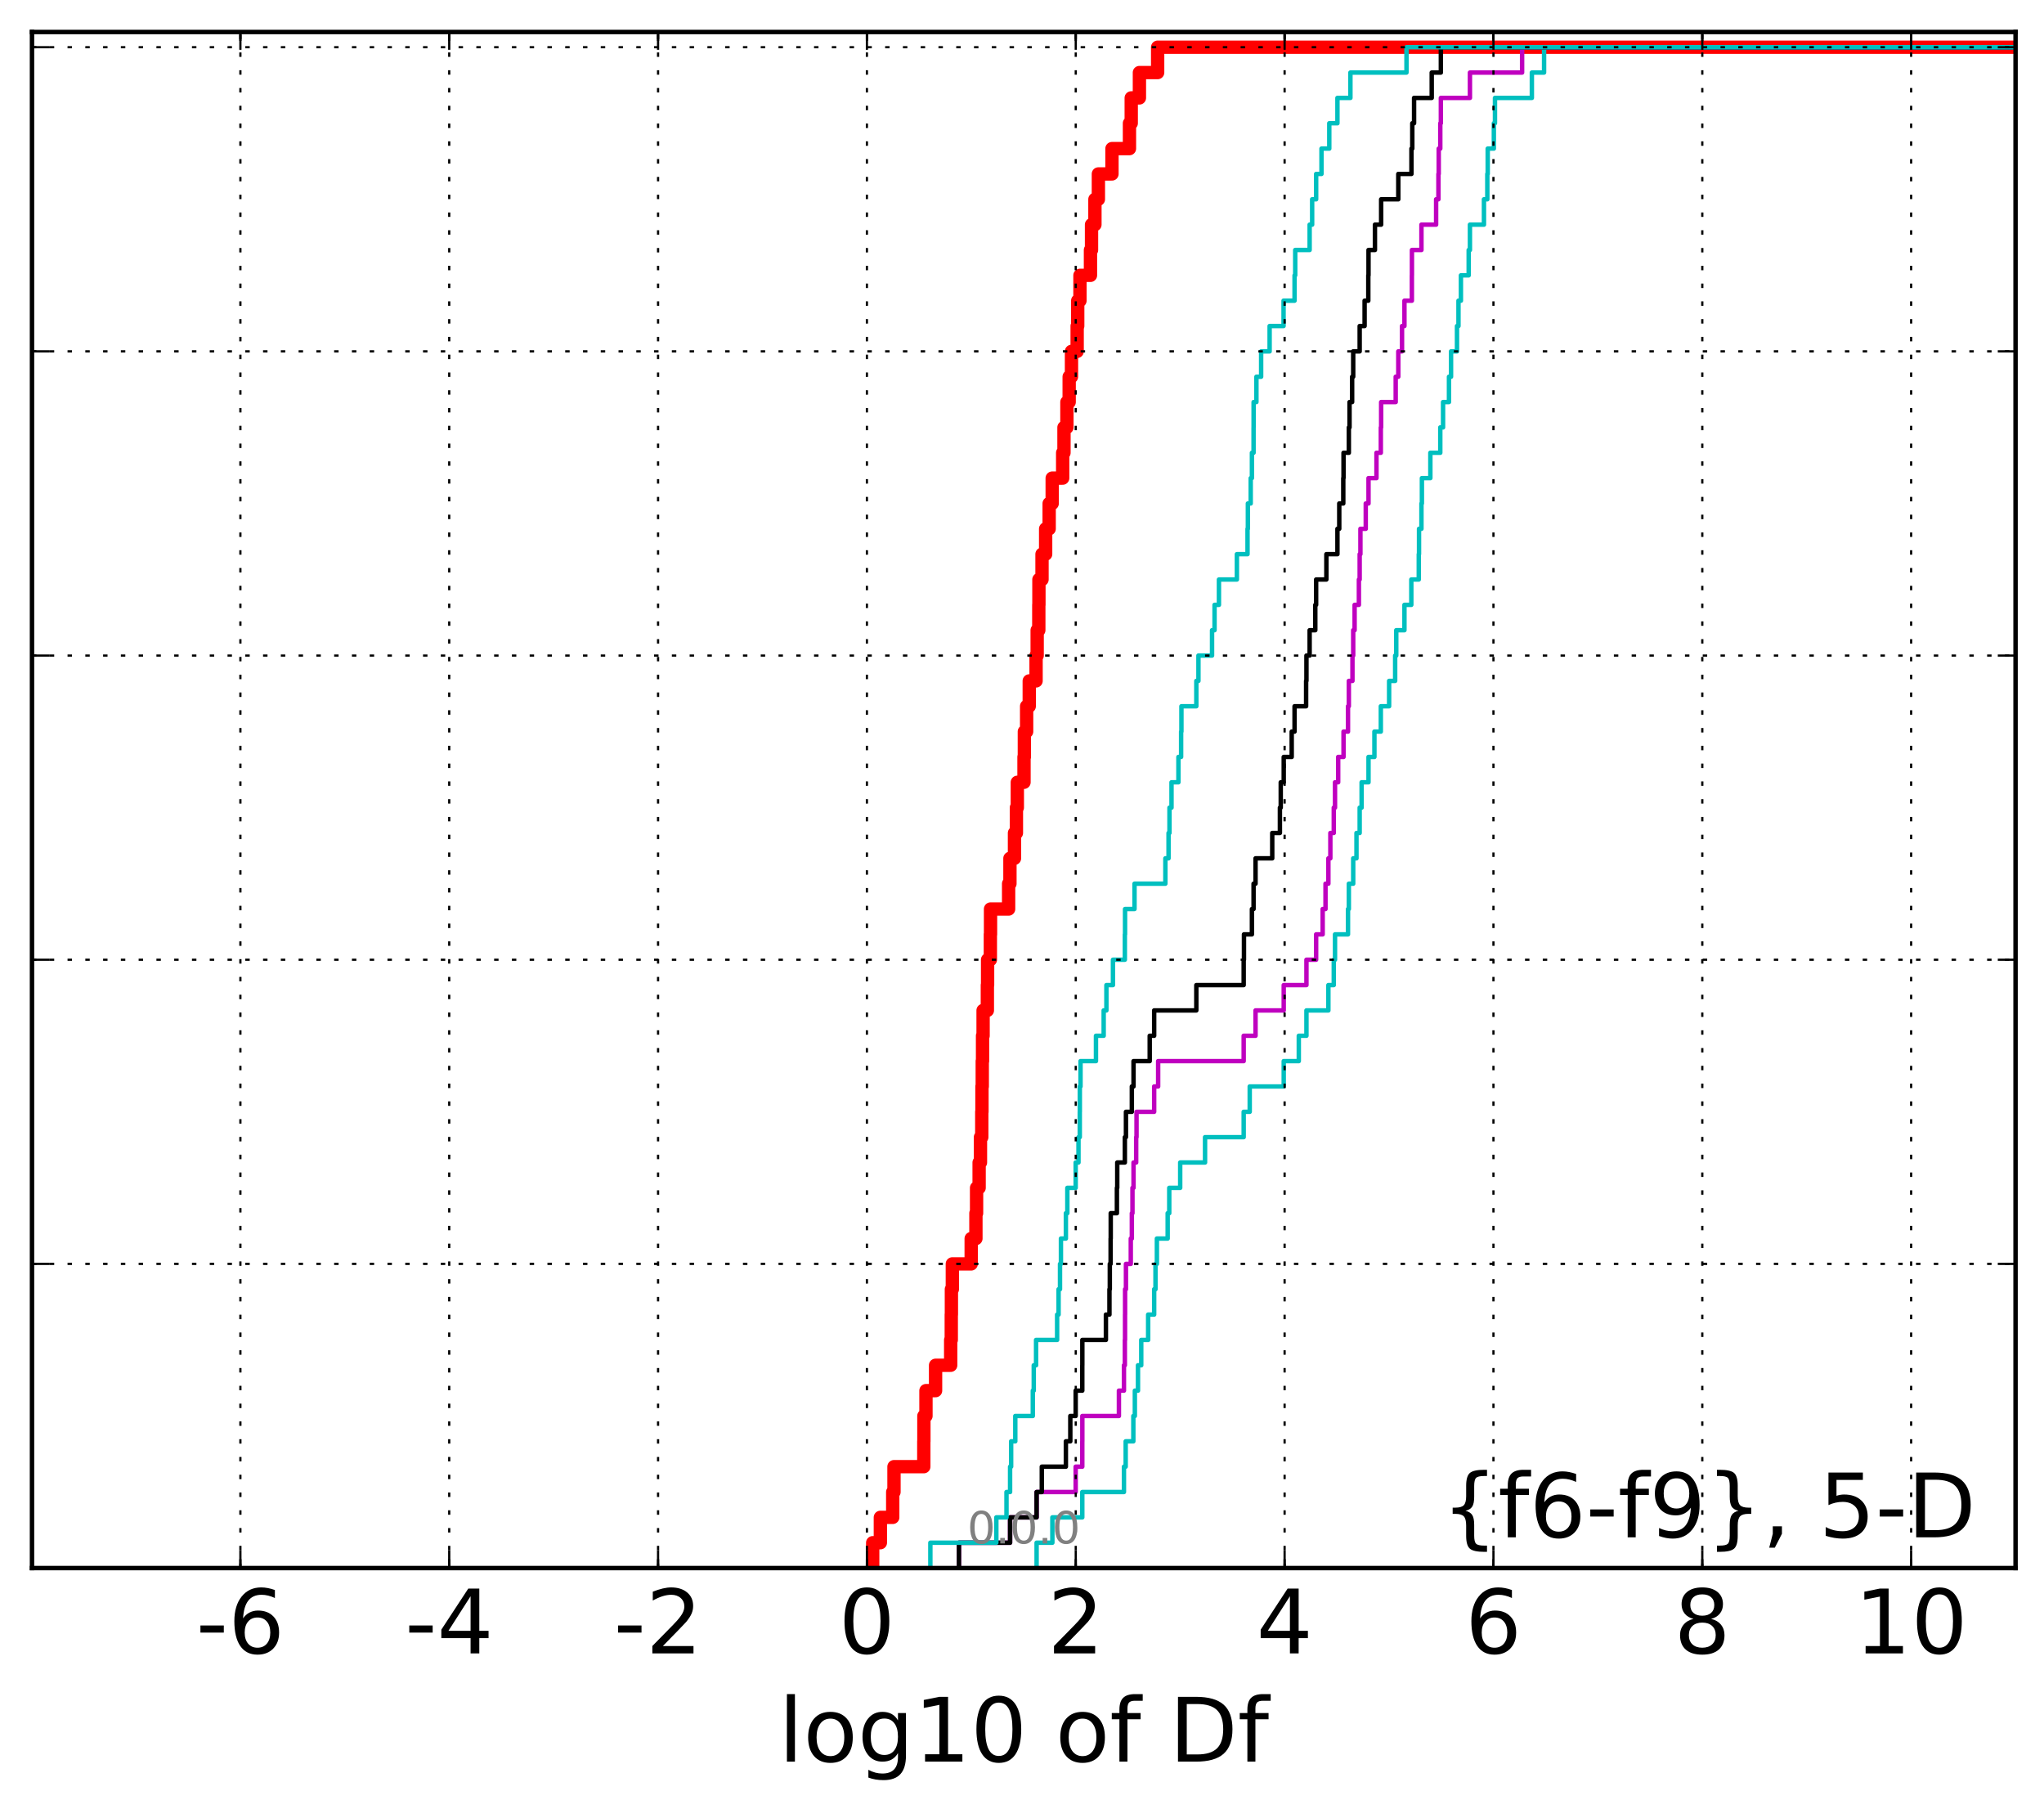 <?xml version="1.0" encoding="utf-8" standalone="no"?>
<!DOCTYPE svg PUBLIC "-//W3C//DTD SVG 1.1//EN"
  "http://www.w3.org/Graphics/SVG/1.1/DTD/svg11.dtd">
<!-- Created with matplotlib (http://matplotlib.org/) -->
<svg height="407pt" version="1.1" viewBox="0 0 460 407" width="460pt" xmlns="http://www.w3.org/2000/svg" xmlns:xlink="http://www.w3.org/1999/xlink">
 <defs>
  <style type="text/css">
*{stroke-linecap:butt;stroke-linejoin:round;stroke-miterlimit:100000;}
  </style>
 </defs>
 <g id="figure_1">
  <g id="patch_1">
   <path d="M 0 407.712 
L 460.8 407.712 
L 460.8 0 
L 0 0 
z
" style="fill:#ffffff;"/>
  </g>
  <g id="axes_1">
   <g id="patch_2">
    <path d="M 7.2 352.8 
L 453.6 352.8 
L 453.6 7.2 
L 7.2 7.2 
z
" style="fill:#ffffff;"/>
   </g>
   <g id="line2d_1">
    <path clip-path="url(#p7093f94743)" d="M 196.399 352.8 
L 196.399 347.097 
L 198.125 347.097 
L 198.125 341.394 
L 200.906 341.394 
L 200.906 335.691 
L 201.192 335.691 
L 201.192 329.988 
L 207.899 329.988 
L 207.899 324.285 
L 207.92 324.285 
L 207.92 318.582 
L 208.388 318.582 
L 208.388 312.879 
L 210.55 312.879 
L 210.55 307.176 
L 213.948 307.176 
L 213.948 301.473 
L 214.081 301.473 
L 214.081 295.77 
L 214.11 295.77 
L 214.11 290.067 
L 214.324 290.067 
L 214.324 284.364 
L 218.564 284.364 
L 218.564 278.661 
L 219.629 278.661 
L 219.629 272.958 
L 219.778 272.958 
L 219.778 267.255 
L 220.35 267.255 
L 220.35 261.552 
L 220.654 261.552 
L 220.654 255.85 
L 220.945 255.85 
L 220.945 250.147 
L 220.988 250.147 
L 220.988 244.444 
L 221.056 244.444 
L 221.056 238.741 
L 221.119 238.741 
L 221.119 233.038 
L 221.243 233.038 
L 221.243 227.335 
L 222.204 227.335 
L 222.204 221.632 
L 222.256 221.632 
L 222.256 215.929 
L 222.878 215.929 
L 222.878 210.226 
L 222.917 210.226 
L 222.917 204.523 
L 226.987 204.523 
L 226.987 198.82 
L 227.285 198.82 
L 227.285 193.117 
L 228.307 193.117 
L 228.307 187.414 
L 228.743 187.414 
L 228.743 181.711 
L 228.948 181.711 
L 228.948 176.008 
L 230.452 176.008 
L 230.452 170.305 
L 230.531 170.305 
L 230.531 164.602 
L 231.041 164.602 
L 231.041 158.899 
L 231.63 158.899 
L 231.63 153.196 
L 233.166 153.196 
L 233.166 147.493 
L 233.414 147.493 
L 233.414 141.79 
L 233.781 141.79 
L 233.781 136.087 
L 233.809 136.087 
L 233.809 130.384 
L 234.505 130.384 
L 234.505 124.681 
L 235.321 124.681 
L 235.321 118.978 
L 236.112 118.978 
L 236.112 113.275 
L 236.795 113.275 
L 236.795 107.572 
L 239.152 107.572 
L 239.152 101.869 
L 239.448 101.869 
L 239.448 96.166 
L 240.106 96.166 
L 240.106 90.463 
L 240.616 90.463 
L 240.616 84.76 
L 241.137 84.76 
L 241.137 79.057 
L 242.413 79.057 
L 242.413 73.354 
L 242.541 73.354 
L 242.541 67.651 
L 243.044 67.651 
L 243.044 61.949 
L 245.407 61.949 
L 245.407 56.246 
L 245.646 56.246 
L 245.646 50.543 
L 246.411 50.543 
L 246.411 44.84 
L 247.189 44.84 
L 247.189 39.137 
L 250.247 39.137 
L 250.247 33.434 
L 254.184 33.434 
L 254.184 27.731 
L 254.582 27.731 
L 254.582 22.028 
L 256.422 22.028 
L 256.422 16.325 
L 260.526 16.325 
L 260.526 10.622 
L 260.526 10.622 
L 260.526 10.622 
L 453.6 10.622 
" style="fill:none;stroke:#ff0000;stroke-linecap:square;stroke-width:3.0;"/>
   </g>
   <g id="line2d_2">
    <path clip-path="url(#p7093f94743)" d="M 233.286 352.8 
L 233.286 347.097 
L 236.836 347.097 
L 236.836 341.394 
L 243.569 341.394 
L 243.569 335.691 
L 252.945 335.691 
L 252.945 329.988 
L 253.335 329.988 
L 253.335 324.285 
L 255.058 324.285 
L 255.058 318.582 
L 255.397 318.582 
L 255.397 312.879 
L 256.103 312.879 
L 256.103 307.176 
L 256.837 307.176 
L 256.837 301.473 
L 258.39 301.473 
L 258.39 295.77 
L 259.744 295.77 
L 259.744 290.067 
L 260.041 290.067 
L 260.041 284.364 
L 260.355 284.364 
L 260.355 278.661 
L 262.783 278.661 
L 262.783 272.958 
L 263.141 272.958 
L 263.141 267.255 
L 265.602 267.255 
L 265.602 261.552 
L 271.195 261.552 
L 271.195 255.85 
L 279.889 255.85 
L 279.889 250.147 
L 281.249 250.147 
L 281.249 244.444 
L 288.901 244.444 
L 288.901 238.741 
L 292.293 238.741 
L 292.293 233.038 
L 294.014 233.038 
L 294.014 227.335 
L 298.952 227.335 
L 298.952 221.632 
L 300.164 221.632 
L 300.164 215.929 
L 300.443 215.929 
L 300.443 210.226 
L 303.367 210.226 
L 303.367 204.523 
L 303.556 204.523 
L 303.556 198.82 
L 304.539 198.82 
L 304.539 193.117 
L 305.275 193.117 
L 305.275 187.414 
L 305.992 187.414 
L 305.992 181.711 
L 306.429 181.711 
L 306.429 176.008 
L 307.982 176.008 
L 307.982 170.305 
L 309.311 170.305 
L 309.311 164.602 
L 310.754 164.602 
L 310.754 158.899 
L 312.62 158.899 
L 312.62 153.196 
L 313.977 153.196 
L 313.977 147.493 
L 314.228 147.493 
L 314.228 141.79 
L 316.068 141.79 
L 316.068 136.087 
L 317.615 136.087 
L 317.615 130.384 
L 319.293 130.384 
L 319.293 124.681 
L 319.349 124.681 
L 319.349 118.978 
L 319.894 118.978 
L 319.894 113.275 
L 319.996 113.275 
L 319.996 107.572 
L 321.901 107.572 
L 321.901 101.869 
L 324.136 101.869 
L 324.136 96.166 
L 324.759 96.166 
L 324.759 90.463 
L 326.088 90.463 
L 326.088 84.76 
L 326.556 84.76 
L 326.556 79.057 
L 327.893 79.057 
L 327.893 73.354 
L 328.228 73.354 
L 328.228 67.651 
L 328.778 67.651 
L 328.778 61.949 
L 330.526 61.949 
L 330.526 56.246 
L 330.807 56.246 
L 330.807 50.543 
L 333.962 50.543 
L 333.962 44.84 
L 334.718 44.84 
L 334.718 39.137 
L 334.808 39.137 
L 334.808 33.434 
L 336.188 33.434 
L 336.188 27.731 
L 336.442 27.731 
L 336.442 22.028 
L 344.745 22.028 
L 344.745 16.325 
L 347.492 16.325 
L 347.492 10.622 
L 347.492 10.622 
L 347.492 10.622 
L 453.6 10.622 
" style="fill:none;stroke:#00bfbf;stroke-linecap:square;"/>
   </g>
   <g id="line2d_3">
    <path clip-path="url(#p7093f94743)" d="M 215.813 352.8 
L 215.813 347.097 
L 227.318 347.097 
L 227.318 341.394 
L 233.286 341.394 
L 233.286 335.691 
L 242.079 335.691 
L 242.079 329.988 
L 243.569 329.988 
L 243.569 324.285 
L 243.579 324.285 
L 243.579 318.582 
L 251.81 318.582 
L 251.81 312.879 
L 252.945 312.879 
L 252.945 307.176 
L 253.147 307.176 
L 253.147 301.473 
L 253.188 301.473 
L 253.188 295.77 
L 253.199 295.77 
L 253.199 290.067 
L 253.394 290.067 
L 253.394 284.364 
L 254.481 284.364 
L 254.481 278.661 
L 254.719 278.661 
L 254.719 272.958 
L 254.861 272.958 
L 254.861 267.255 
L 255.101 267.255 
L 255.101 261.552 
L 255.696 261.552 
L 255.696 255.85 
L 255.775 255.85 
L 255.775 250.147 
L 259.744 250.147 
L 259.744 244.444 
L 260.642 244.444 
L 260.642 238.741 
L 279.889 238.741 
L 279.889 233.038 
L 282.559 233.038 
L 282.559 227.335 
L 288.901 227.335 
L 288.901 221.632 
L 294.014 221.632 
L 294.014 215.929 
L 296.193 215.929 
L 296.193 210.226 
L 297.665 210.226 
L 297.665 204.523 
L 298.305 204.523 
L 298.305 198.82 
L 298.952 198.82 
L 298.952 193.117 
L 299.395 193.117 
L 299.395 187.414 
L 300.164 187.414 
L 300.164 181.711 
L 300.443 181.711 
L 300.443 176.008 
L 301.158 176.008 
L 301.158 170.305 
L 302.361 170.305 
L 302.361 164.602 
L 303.367 164.602 
L 303.367 158.899 
L 303.556 158.899 
L 303.556 153.196 
L 304.37 153.196 
L 304.37 147.493 
L 304.539 147.493 
L 304.539 141.79 
L 304.854 141.79 
L 304.854 136.087 
L 305.817 136.087 
L 305.817 130.384 
L 305.992 130.384 
L 305.992 124.681 
L 306.161 124.681 
L 306.161 118.978 
L 307.361 118.978 
L 307.361 113.275 
L 307.982 113.275 
L 307.982 107.572 
L 309.774 107.572 
L 309.774 101.869 
L 310.754 101.869 
L 310.754 96.166 
L 310.824 96.166 
L 310.824 90.463 
L 314.101 90.463 
L 314.101 84.76 
L 314.685 84.76 
L 314.685 79.057 
L 315.524 79.057 
L 315.524 73.354 
L 316.068 73.354 
L 316.068 67.651 
L 317.74 67.651 
L 317.74 61.949 
L 317.753 61.949 
L 317.753 56.246 
L 319.894 56.246 
L 319.894 50.543 
L 323.196 50.543 
L 323.196 44.84 
L 323.715 44.84 
L 323.715 39.137 
L 323.784 39.137 
L 323.784 33.434 
L 324.136 33.434 
L 324.136 27.731 
L 324.263 27.731 
L 324.263 22.028 
L 330.807 22.028 
L 330.807 16.325 
L 342.548 16.325 
L 342.548 10.622 
L 342.548 10.622 
L 342.548 10.622 
L 453.6 10.622 
" style="fill:none;stroke:#bf00bf;stroke-linecap:square;"/>
   </g>
   <g id="line2d_4">
    <path clip-path="url(#p7093f94743)" d="M 215.813 352.8 
L 215.813 347.097 
L 227.318 347.097 
L 227.318 341.394 
L 233.286 341.394 
L 233.286 335.691 
L 234.457 335.691 
L 234.457 329.988 
L 239.875 329.988 
L 239.875 324.285 
L 240.873 324.285 
L 240.873 318.582 
L 242.079 318.582 
L 242.079 312.879 
L 243.569 312.879 
L 243.569 307.176 
L 243.579 307.176 
L 243.579 301.473 
L 248.884 301.473 
L 248.884 295.77 
L 249.68 295.77 
L 249.68 290.067 
L 249.761 290.067 
L 249.761 284.364 
L 249.944 284.364 
L 249.944 278.661 
L 249.968 278.661 
L 249.968 272.958 
L 251.357 272.958 
L 251.357 267.255 
L 251.435 267.255 
L 251.435 261.552 
L 253.147 261.552 
L 253.147 255.85 
L 253.394 255.85 
L 253.394 250.147 
L 254.719 250.147 
L 254.719 244.444 
L 255.101 244.444 
L 255.101 238.741 
L 258.742 238.741 
L 258.742 233.038 
L 259.744 233.038 
L 259.744 227.335 
L 269.232 227.335 
L 269.232 221.632 
L 279.889 221.632 
L 279.889 215.929 
L 279.953 215.929 
L 279.953 210.226 
L 281.741 210.226 
L 281.741 204.523 
L 282.116 204.523 
L 282.116 198.82 
L 282.559 198.82 
L 282.559 193.117 
L 286.316 193.117 
L 286.316 187.414 
L 288.041 187.414 
L 288.041 181.711 
L 288.23 181.711 
L 288.23 176.008 
L 288.901 176.008 
L 288.901 170.305 
L 290.697 170.305 
L 290.697 164.602 
L 291.34 164.602 
L 291.34 158.899 
L 293.94 158.899 
L 293.94 153.196 
L 294.014 153.196 
L 294.014 147.493 
L 294.732 147.493 
L 294.732 141.79 
L 296.007 141.79 
L 296.007 136.087 
L 296.193 136.087 
L 296.193 130.384 
L 298.499 130.384 
L 298.499 124.681 
L 300.987 124.681 
L 300.987 118.978 
L 301.399 118.978 
L 301.399 113.275 
L 302.304 113.275 
L 302.304 107.572 
L 302.361 107.572 
L 302.361 101.869 
L 303.556 101.869 
L 303.556 96.166 
L 303.713 96.166 
L 303.713 90.463 
L 304.298 90.463 
L 304.298 84.76 
L 304.539 84.76 
L 304.539 79.057 
L 305.992 79.057 
L 305.992 73.354 
L 307.103 73.354 
L 307.103 67.651 
L 307.935 67.651 
L 307.935 61.949 
L 307.982 61.949 
L 307.982 56.246 
L 309.428 56.246 
L 309.428 50.543 
L 310.824 50.543 
L 310.824 44.84 
L 314.685 44.84 
L 314.685 39.137 
L 317.645 39.137 
L 317.645 33.434 
L 317.835 33.434 
L 317.835 27.731 
L 318.236 27.731 
L 318.236 22.028 
L 322.209 22.028 
L 322.209 16.325 
L 324.263 16.325 
L 324.263 10.622 
L 324.263 10.622 
L 324.263 10.622 
L 453.6 10.622 
" style="fill:none;stroke:#000000;stroke-linecap:square;"/>
   </g>
   <g id="line2d_5">
    <path clip-path="url(#p7093f94743)" d="M 209.376 352.8 
L 209.376 347.097 
L 224.225 347.097 
L 224.225 341.394 
L 226.511 341.394 
L 226.511 335.691 
L 227.318 335.691 
L 227.318 329.988 
L 227.555 329.988 
L 227.555 324.285 
L 228.491 324.285 
L 228.491 318.582 
L 232.432 318.582 
L 232.432 312.879 
L 232.646 312.879 
L 232.646 307.176 
L 233.166 307.176 
L 233.166 301.473 
L 237.904 301.473 
L 237.904 295.77 
L 238.233 295.77 
L 238.233 290.067 
L 238.553 290.067 
L 238.553 284.364 
L 238.762 284.364 
L 238.762 278.661 
L 239.875 278.661 
L 239.875 272.958 
L 240.204 272.958 
L 240.204 267.255 
L 242.081 267.255 
L 242.081 261.552 
L 242.713 261.552 
L 242.713 255.85 
L 243.005 255.85 
L 243.005 250.147 
L 243.018 250.147 
L 243.018 244.444 
L 243.173 244.444 
L 243.173 238.741 
L 246.646 238.741 
L 246.646 233.038 
L 248.381 233.038 
L 248.381 227.335 
L 248.996 227.335 
L 248.996 221.632 
L 250.468 221.632 
L 250.468 215.929 
L 253.147 215.929 
L 253.147 210.226 
L 253.19 210.226 
L 253.19 204.523 
L 255.324 204.523 
L 255.324 198.82 
L 262.267 198.82 
L 262.267 193.117 
L 262.981 193.117 
L 262.981 187.414 
L 263.189 187.414 
L 263.189 181.711 
L 263.648 181.711 
L 263.648 176.008 
L 265.202 176.008 
L 265.202 170.305 
L 265.809 170.305 
L 265.809 164.602 
L 265.878 164.602 
L 265.878 158.899 
L 269.232 158.899 
L 269.232 153.196 
L 269.708 153.196 
L 269.708 147.493 
L 272.771 147.493 
L 272.771 141.79 
L 273.334 141.79 
L 273.334 136.087 
L 274.322 136.087 
L 274.322 130.384 
L 278.36 130.384 
L 278.36 124.681 
L 280.754 124.681 
L 280.754 118.978 
L 280.832 118.978 
L 280.832 113.275 
L 281.472 113.275 
L 281.472 107.572 
L 281.741 107.572 
L 281.741 101.869 
L 282.116 101.869 
L 282.116 96.166 
L 282.124 96.166 
L 282.124 90.463 
L 282.755 90.463 
L 282.755 84.76 
L 283.817 84.76 
L 283.817 79.057 
L 285.726 79.057 
L 285.726 73.354 
L 288.864 73.354 
L 288.864 67.651 
L 291.34 67.651 
L 291.34 61.949 
L 291.488 61.949 
L 291.488 56.246 
L 294.732 56.246 
L 294.732 50.543 
L 295.298 50.543 
L 295.298 44.84 
L 296.198 44.84 
L 296.198 39.137 
L 297.399 39.137 
L 297.399 33.434 
L 299.154 33.434 
L 299.154 27.731 
L 300.987 27.731 
L 300.987 22.028 
L 303.91 22.028 
L 303.91 16.325 
L 316.528 16.325 
L 316.528 10.622 
L 316.528 10.622 
L 316.528 10.622 
L 453.6 10.622 
" style="fill:none;stroke:#00bfbf;stroke-linecap:square;"/>
   </g>
   <g id="patch_3">
    <path d="M 7.2 7.2 
L 453.6 7.2 
" style="fill:none;stroke:#000000;stroke-linecap:square;stroke-linejoin:miter;"/>
   </g>
   <g id="patch_4">
    <path d="M 453.6 352.8 
L 453.6 7.2 
" style="fill:none;stroke:#000000;stroke-linecap:square;stroke-linejoin:miter;"/>
   </g>
   <g id="patch_5">
    <path d="M 7.2 352.8 
L 453.6 352.8 
" style="fill:none;stroke:#000000;stroke-linecap:square;stroke-linejoin:miter;"/>
   </g>
   <g id="patch_6">
    <path d="M 7.2 352.8 
L 7.2 7.2 
" style="fill:none;stroke:#000000;stroke-linecap:square;stroke-linejoin:miter;"/>
   </g>
   <g id="matplotlib.axis_1">
    <g id="xtick_1"/>
    <g id="xtick_2">
     <g id="line2d_6">
      <path clip-path="url(#p7093f94743)" d="M 54.099 352.8 
L 54.099 7.2 
" style="fill:none;stroke:#000000;stroke-dasharray:1,3;stroke-dashoffset:0.0;stroke-width:0.5;"/>
     </g>
     <g id="line2d_7">
      <defs>
       <path d="M 0 0 
L 0 -4 
" id="mcd0957f4e3" style="stroke:#000000;stroke-width:0.5;"/>
      </defs>
      <g>
       <use style="stroke:#000000;stroke-width:0.5;" x="54.099" xlink:href="#mcd0957f4e3" y="352.8"/>
      </g>
     </g>
     <g id="line2d_8">
      <defs>
       <path d="M 0 0 
L 0 4 
" id="m6f50eeca28" style="stroke:#000000;stroke-width:0.5;"/>
      </defs>
      <g>
       <use style="stroke:#000000;stroke-width:0.5;" x="54.099" xlink:href="#m6f50eeca28" y="7.2"/>
      </g>
     </g>
     <g id="text_1">
      <!-- -6 -->
      <defs>
       <path d="M 33.016 40.375 
Q 26.375 40.375 22.484 35.828 
Q 18.609 31.297 18.609 23.391 
Q 18.609 15.531 22.484 10.953 
Q 26.375 6.391 33.016 6.391 
Q 39.656 6.391 43.531 10.953 
Q 47.406 15.531 47.406 23.391 
Q 47.406 31.297 43.531 35.828 
Q 39.656 40.375 33.016 40.375 
M 52.594 71.297 
L 52.594 62.312 
Q 48.875 64.062 45.094 64.984 
Q 41.312 65.922 37.594 65.922 
Q 27.828 65.922 22.672 59.328 
Q 17.531 52.734 16.797 39.406 
Q 19.672 43.656 24.016 45.922 
Q 28.375 48.188 33.594 48.188 
Q 44.578 48.188 50.953 41.516 
Q 57.328 34.859 57.328 23.391 
Q 57.328 12.156 50.688 5.359 
Q 44.047 -1.422 33.016 -1.422 
Q 20.359 -1.422 13.672 8.266 
Q 6.984 17.969 6.984 36.375 
Q 6.984 53.656 15.188 63.938 
Q 23.391 74.219 37.203 74.219 
Q 40.922 74.219 44.703 73.484 
Q 48.484 72.75 52.594 71.297 
" id="BitstreamVeraSans-Roman-36"/>
       <path d="M 4.891 31.391 
L 31.203 31.391 
L 31.203 23.391 
L 4.891 23.391 
z
" id="BitstreamVeraSans-Roman-2d"/>
      </defs>
      <g transform="translate(44.128 371.997)scale(0.2 -0.2)">
       <use xlink:href="#BitstreamVeraSans-Roman-2d"/>
       <use x="36.084" xlink:href="#BitstreamVeraSans-Roman-36"/>
      </g>
     </g>
    </g>
    <g id="xtick_3">
     <g id="line2d_9">
      <path clip-path="url(#p7093f94743)" d="M 101.099 352.8 
L 101.099 7.2 
" style="fill:none;stroke:#000000;stroke-dasharray:1,3;stroke-dashoffset:0.0;stroke-width:0.5;"/>
     </g>
     <g id="line2d_10">
      <g>
       <use style="stroke:#000000;stroke-width:0.5;" x="101.099" xlink:href="#mcd0957f4e3" y="352.8"/>
      </g>
     </g>
     <g id="line2d_11">
      <g>
       <use style="stroke:#000000;stroke-width:0.5;" x="101.099" xlink:href="#m6f50eeca28" y="7.2"/>
      </g>
     </g>
     <g id="text_2">
      <!-- -4 -->
      <defs>
       <path d="M 37.797 64.312 
L 12.891 25.391 
L 37.797 25.391 
z
M 35.203 72.906 
L 47.609 72.906 
L 47.609 25.391 
L 58.016 25.391 
L 58.016 17.188 
L 47.609 17.188 
L 47.609 0 
L 37.797 0 
L 37.797 17.188 
L 4.891 17.188 
L 4.891 26.703 
z
" id="BitstreamVeraSans-Roman-34"/>
      </defs>
      <g transform="translate(91.128 371.997)scale(0.2 -0.2)">
       <use xlink:href="#BitstreamVeraSans-Roman-2d"/>
       <use x="36.084" xlink:href="#BitstreamVeraSans-Roman-34"/>
      </g>
     </g>
    </g>
    <g id="xtick_4">
     <g id="line2d_12">
      <path clip-path="url(#p7093f94743)" d="M 148.099 352.8 
L 148.099 7.2 
" style="fill:none;stroke:#000000;stroke-dasharray:1,3;stroke-dashoffset:0.0;stroke-width:0.5;"/>
     </g>
     <g id="line2d_13">
      <g>
       <use style="stroke:#000000;stroke-width:0.5;" x="148.099" xlink:href="#mcd0957f4e3" y="352.8"/>
      </g>
     </g>
     <g id="line2d_14">
      <g>
       <use style="stroke:#000000;stroke-width:0.5;" x="148.099" xlink:href="#m6f50eeca28" y="7.2"/>
      </g>
     </g>
     <g id="text_3">
      <!-- -2 -->
      <defs>
       <path d="M 19.188 8.297 
L 53.609 8.297 
L 53.609 0 
L 7.328 0 
L 7.328 8.297 
Q 12.938 14.109 22.625 23.891 
Q 32.328 33.688 34.812 36.531 
Q 39.547 41.844 41.422 45.531 
Q 43.312 49.219 43.312 52.781 
Q 43.312 58.594 39.234 62.25 
Q 35.156 65.922 28.609 65.922 
Q 23.969 65.922 18.812 64.312 
Q 13.672 62.703 7.812 59.422 
L 7.812 69.391 
Q 13.766 71.781 18.938 73 
Q 24.125 74.219 28.422 74.219 
Q 39.75 74.219 46.484 68.547 
Q 53.219 62.891 53.219 53.422 
Q 53.219 48.922 51.531 44.891 
Q 49.859 40.875 45.406 35.406 
Q 44.188 33.984 37.641 27.219 
Q 31.109 20.453 19.188 8.297 
" id="BitstreamVeraSans-Roman-32"/>
      </defs>
      <g transform="translate(138.129 371.997)scale(0.2 -0.2)">
       <use xlink:href="#BitstreamVeraSans-Roman-2d"/>
       <use x="36.084" xlink:href="#BitstreamVeraSans-Roman-32"/>
      </g>
     </g>
    </g>
    <g id="xtick_5">
     <g id="line2d_15">
      <path clip-path="url(#p7093f94743)" d="M 195.099 352.8 
L 195.099 7.2 
" style="fill:none;stroke:#000000;stroke-dasharray:1,3;stroke-dashoffset:0.0;stroke-width:0.5;"/>
     </g>
     <g id="line2d_16">
      <g>
       <use style="stroke:#000000;stroke-width:0.5;" x="195.099" xlink:href="#mcd0957f4e3" y="352.8"/>
      </g>
     </g>
     <g id="line2d_17">
      <g>
       <use style="stroke:#000000;stroke-width:0.5;" x="195.099" xlink:href="#m6f50eeca28" y="7.2"/>
      </g>
     </g>
     <g id="text_4">
      <!-- 0 -->
      <defs>
       <path d="M 31.781 66.406 
Q 24.172 66.406 20.328 58.906 
Q 16.5 51.422 16.5 36.375 
Q 16.5 21.391 20.328 13.891 
Q 24.172 6.391 31.781 6.391 
Q 39.453 6.391 43.281 13.891 
Q 47.125 21.391 47.125 36.375 
Q 47.125 51.422 43.281 58.906 
Q 39.453 66.406 31.781 66.406 
M 31.781 74.219 
Q 44.047 74.219 50.516 64.516 
Q 56.984 54.828 56.984 36.375 
Q 56.984 17.969 50.516 8.266 
Q 44.047 -1.422 31.781 -1.422 
Q 19.531 -1.422 13.062 8.266 
Q 6.594 17.969 6.594 36.375 
Q 6.594 54.828 13.062 64.516 
Q 19.531 74.219 31.781 74.219 
" id="BitstreamVeraSans-Roman-30"/>
      </defs>
      <g transform="translate(188.737 371.997)scale(0.2 -0.2)">
       <use xlink:href="#BitstreamVeraSans-Roman-30"/>
      </g>
     </g>
    </g>
    <g id="xtick_6">
     <g id="line2d_18">
      <path clip-path="url(#p7093f94743)" d="M 242.099 352.8 
L 242.099 7.2 
" style="fill:none;stroke:#000000;stroke-dasharray:1,3;stroke-dashoffset:0.0;stroke-width:0.5;"/>
     </g>
     <g id="line2d_19">
      <g>
       <use style="stroke:#000000;stroke-width:0.5;" x="242.099" xlink:href="#mcd0957f4e3" y="352.8"/>
      </g>
     </g>
     <g id="line2d_20">
      <g>
       <use style="stroke:#000000;stroke-width:0.5;" x="242.099" xlink:href="#m6f50eeca28" y="7.2"/>
      </g>
     </g>
     <g id="text_5">
      <!-- 2 -->
      <g transform="translate(235.737 371.997)scale(0.2 -0.2)">
       <use xlink:href="#BitstreamVeraSans-Roman-32"/>
      </g>
     </g>
    </g>
    <g id="xtick_7">
     <g id="line2d_21">
      <path clip-path="url(#p7093f94743)" d="M 289.099 352.8 
L 289.099 7.2 
" style="fill:none;stroke:#000000;stroke-dasharray:1,3;stroke-dashoffset:0.0;stroke-width:0.5;"/>
     </g>
     <g id="line2d_22">
      <g>
       <use style="stroke:#000000;stroke-width:0.5;" x="289.099" xlink:href="#mcd0957f4e3" y="352.8"/>
      </g>
     </g>
     <g id="line2d_23">
      <g>
       <use style="stroke:#000000;stroke-width:0.5;" x="289.099" xlink:href="#m6f50eeca28" y="7.2"/>
      </g>
     </g>
     <g id="text_6">
      <!-- 4 -->
      <g transform="translate(282.737 371.997)scale(0.2 -0.2)">
       <use xlink:href="#BitstreamVeraSans-Roman-34"/>
      </g>
     </g>
    </g>
    <g id="xtick_8">
     <g id="line2d_24">
      <path clip-path="url(#p7093f94743)" d="M 336.1 352.8 
L 336.1 7.2 
" style="fill:none;stroke:#000000;stroke-dasharray:1,3;stroke-dashoffset:0.0;stroke-width:0.5;"/>
     </g>
     <g id="line2d_25">
      <g>
       <use style="stroke:#000000;stroke-width:0.5;" x="336.1" xlink:href="#mcd0957f4e3" y="352.8"/>
      </g>
     </g>
     <g id="line2d_26">
      <g>
       <use style="stroke:#000000;stroke-width:0.5;" x="336.1" xlink:href="#m6f50eeca28" y="7.2"/>
      </g>
     </g>
     <g id="text_7">
      <!-- 6 -->
      <g transform="translate(329.737 371.997)scale(0.2 -0.2)">
       <use xlink:href="#BitstreamVeraSans-Roman-36"/>
      </g>
     </g>
    </g>
    <g id="xtick_9">
     <g id="line2d_27">
      <path clip-path="url(#p7093f94743)" d="M 383.1 352.8 
L 383.1 7.2 
" style="fill:none;stroke:#000000;stroke-dasharray:1,3;stroke-dashoffset:0.0;stroke-width:0.5;"/>
     </g>
     <g id="line2d_28">
      <g>
       <use style="stroke:#000000;stroke-width:0.5;" x="383.1" xlink:href="#mcd0957f4e3" y="352.8"/>
      </g>
     </g>
     <g id="line2d_29">
      <g>
       <use style="stroke:#000000;stroke-width:0.5;" x="383.1" xlink:href="#m6f50eeca28" y="7.2"/>
      </g>
     </g>
     <g id="text_8">
      <!-- 8 -->
      <defs>
       <path d="M 31.781 34.625 
Q 24.75 34.625 20.719 30.859 
Q 16.703 27.094 16.703 20.516 
Q 16.703 13.922 20.719 10.156 
Q 24.75 6.391 31.781 6.391 
Q 38.812 6.391 42.859 10.172 
Q 46.922 13.969 46.922 20.516 
Q 46.922 27.094 42.891 30.859 
Q 38.875 34.625 31.781 34.625 
M 21.922 38.812 
Q 15.578 40.375 12.031 44.719 
Q 8.5 49.078 8.5 55.328 
Q 8.5 64.062 14.719 69.141 
Q 20.953 74.219 31.781 74.219 
Q 42.672 74.219 48.875 69.141 
Q 55.078 64.062 55.078 55.328 
Q 55.078 49.078 51.531 44.719 
Q 48 40.375 41.703 38.812 
Q 48.828 37.156 52.797 32.312 
Q 56.781 27.484 56.781 20.516 
Q 56.781 9.906 50.312 4.234 
Q 43.844 -1.422 31.781 -1.422 
Q 19.734 -1.422 13.25 4.234 
Q 6.781 9.906 6.781 20.516 
Q 6.781 27.484 10.781 32.312 
Q 14.797 37.156 21.922 38.812 
M 18.312 54.391 
Q 18.312 48.734 21.844 45.562 
Q 25.391 42.391 31.781 42.391 
Q 38.141 42.391 41.719 45.562 
Q 45.312 48.734 45.312 54.391 
Q 45.312 60.062 41.719 63.234 
Q 38.141 66.406 31.781 66.406 
Q 25.391 66.406 21.844 63.234 
Q 18.312 60.062 18.312 54.391 
" id="BitstreamVeraSans-Roman-38"/>
      </defs>
      <g transform="translate(376.737 371.997)scale(0.2 -0.2)">
       <use xlink:href="#BitstreamVeraSans-Roman-38"/>
      </g>
     </g>
    </g>
    <g id="xtick_10">
     <g id="line2d_30">
      <path clip-path="url(#p7093f94743)" d="M 430.1 352.8 
L 430.1 7.2 
" style="fill:none;stroke:#000000;stroke-dasharray:1,3;stroke-dashoffset:0.0;stroke-width:0.5;"/>
     </g>
     <g id="line2d_31">
      <g>
       <use style="stroke:#000000;stroke-width:0.5;" x="430.1" xlink:href="#mcd0957f4e3" y="352.8"/>
      </g>
     </g>
     <g id="line2d_32">
      <g>
       <use style="stroke:#000000;stroke-width:0.5;" x="430.1" xlink:href="#m6f50eeca28" y="7.2"/>
      </g>
     </g>
     <g id="text_9">
      <!-- 10 -->
      <defs>
       <path d="M 12.406 8.297 
L 28.516 8.297 
L 28.516 63.922 
L 10.984 60.406 
L 10.984 69.391 
L 28.422 72.906 
L 38.281 72.906 
L 38.281 8.297 
L 54.391 8.297 
L 54.391 0 
L 12.406 0 
z
" id="BitstreamVeraSans-Roman-31"/>
      </defs>
      <g transform="translate(417.375 371.997)scale(0.2 -0.2)">
       <use xlink:href="#BitstreamVeraSans-Roman-31"/>
       <use x="63.623" xlink:href="#BitstreamVeraSans-Roman-30"/>
      </g>
     </g>
    </g>
    <g id="xtick_11"/>
    <g id="xtick_12">
     <g id="line2d_33">
      <defs>
       <path d="M 0 0 
L 0 -2 
" id="m5233d62067" style="stroke:#000000;stroke-width:0.5;"/>
      </defs>
      <g>
       <use style="stroke:#000000;stroke-width:0.5;" x="54.099" xlink:href="#m5233d62067" y="352.8"/>
      </g>
     </g>
     <g id="line2d_34">
      <defs>
       <path d="M 0 0 
L 0 2 
" id="m3b1e490cf5" style="stroke:#000000;stroke-width:0.5;"/>
      </defs>
      <g>
       <use style="stroke:#000000;stroke-width:0.5;" x="54.099" xlink:href="#m3b1e490cf5" y="7.2"/>
      </g>
     </g>
    </g>
    <g id="xtick_13">
     <g id="line2d_35">
      <g>
       <use style="stroke:#000000;stroke-width:0.5;" x="101.099" xlink:href="#m5233d62067" y="352.8"/>
      </g>
     </g>
     <g id="line2d_36">
      <g>
       <use style="stroke:#000000;stroke-width:0.5;" x="101.099" xlink:href="#m3b1e490cf5" y="7.2"/>
      </g>
     </g>
    </g>
    <g id="xtick_14">
     <g id="line2d_37">
      <g>
       <use style="stroke:#000000;stroke-width:0.5;" x="148.099" xlink:href="#m5233d62067" y="352.8"/>
      </g>
     </g>
     <g id="line2d_38">
      <g>
       <use style="stroke:#000000;stroke-width:0.5;" x="148.099" xlink:href="#m3b1e490cf5" y="7.2"/>
      </g>
     </g>
    </g>
    <g id="xtick_15">
     <g id="line2d_39">
      <g>
       <use style="stroke:#000000;stroke-width:0.5;" x="195.099" xlink:href="#m5233d62067" y="352.8"/>
      </g>
     </g>
     <g id="line2d_40">
      <g>
       <use style="stroke:#000000;stroke-width:0.5;" x="195.099" xlink:href="#m3b1e490cf5" y="7.2"/>
      </g>
     </g>
    </g>
    <g id="xtick_16">
     <g id="line2d_41">
      <g>
       <use style="stroke:#000000;stroke-width:0.5;" x="242.099" xlink:href="#m5233d62067" y="352.8"/>
      </g>
     </g>
     <g id="line2d_42">
      <g>
       <use style="stroke:#000000;stroke-width:0.5;" x="242.099" xlink:href="#m3b1e490cf5" y="7.2"/>
      </g>
     </g>
    </g>
    <g id="xtick_17">
     <g id="line2d_43">
      <g>
       <use style="stroke:#000000;stroke-width:0.5;" x="289.099" xlink:href="#m5233d62067" y="352.8"/>
      </g>
     </g>
     <g id="line2d_44">
      <g>
       <use style="stroke:#000000;stroke-width:0.5;" x="289.099" xlink:href="#m3b1e490cf5" y="7.2"/>
      </g>
     </g>
    </g>
    <g id="xtick_18">
     <g id="line2d_45">
      <g>
       <use style="stroke:#000000;stroke-width:0.5;" x="336.1" xlink:href="#m5233d62067" y="352.8"/>
      </g>
     </g>
     <g id="line2d_46">
      <g>
       <use style="stroke:#000000;stroke-width:0.5;" x="336.1" xlink:href="#m3b1e490cf5" y="7.2"/>
      </g>
     </g>
    </g>
    <g id="xtick_19">
     <g id="line2d_47">
      <g>
       <use style="stroke:#000000;stroke-width:0.5;" x="383.1" xlink:href="#m5233d62067" y="352.8"/>
      </g>
     </g>
     <g id="line2d_48">
      <g>
       <use style="stroke:#000000;stroke-width:0.5;" x="383.1" xlink:href="#m3b1e490cf5" y="7.2"/>
      </g>
     </g>
    </g>
    <g id="xtick_20">
     <g id="line2d_49">
      <g>
       <use style="stroke:#000000;stroke-width:0.5;" x="430.1" xlink:href="#m5233d62067" y="352.8"/>
      </g>
     </g>
     <g id="line2d_50">
      <g>
       <use style="stroke:#000000;stroke-width:0.5;" x="430.1" xlink:href="#m3b1e490cf5" y="7.2"/>
      </g>
     </g>
    </g>
    <g id="text_10">
     <!-- log10 of Df -->
     <defs>
      <path id="BitstreamVeraSans-Roman-20"/>
      <path d="M 30.609 48.391 
Q 23.391 48.391 19.188 42.75 
Q 14.984 37.109 14.984 27.297 
Q 14.984 17.484 19.156 11.844 
Q 23.344 6.203 30.609 6.203 
Q 37.797 6.203 41.984 11.859 
Q 46.188 17.531 46.188 27.297 
Q 46.188 37.016 41.984 42.703 
Q 37.797 48.391 30.609 48.391 
M 30.609 56 
Q 42.328 56 49.016 48.375 
Q 55.719 40.766 55.719 27.297 
Q 55.719 13.875 49.016 6.219 
Q 42.328 -1.422 30.609 -1.422 
Q 18.844 -1.422 12.172 6.219 
Q 5.516 13.875 5.516 27.297 
Q 5.516 40.766 12.172 48.375 
Q 18.844 56 30.609 56 
" id="BitstreamVeraSans-Roman-6f"/>
      <path d="M 9.422 75.984 
L 18.406 75.984 
L 18.406 0 
L 9.422 0 
z
" id="BitstreamVeraSans-Roman-6c"/>
      <path d="M 19.672 64.797 
L 19.672 8.109 
L 31.594 8.109 
Q 46.688 8.109 53.688 14.938 
Q 60.688 21.781 60.688 36.531 
Q 60.688 51.172 53.688 57.984 
Q 46.688 64.797 31.594 64.797 
z
M 9.812 72.906 
L 30.078 72.906 
Q 51.266 72.906 61.172 64.094 
Q 71.094 55.281 71.094 36.531 
Q 71.094 17.672 61.125 8.828 
Q 51.172 0 30.078 0 
L 9.812 0 
z
" id="BitstreamVeraSans-Roman-44"/>
      <path d="M 45.406 27.984 
Q 45.406 37.75 41.375 43.109 
Q 37.359 48.484 30.078 48.484 
Q 22.859 48.484 18.828 43.109 
Q 14.797 37.75 14.797 27.984 
Q 14.797 18.266 18.828 12.891 
Q 22.859 7.516 30.078 7.516 
Q 37.359 7.516 41.375 12.891 
Q 45.406 18.266 45.406 27.984 
M 54.391 6.781 
Q 54.391 -7.172 48.188 -13.984 
Q 42 -20.797 29.203 -20.797 
Q 24.469 -20.797 20.266 -20.094 
Q 16.062 -19.391 12.109 -17.922 
L 12.109 -9.188 
Q 16.062 -11.328 19.922 -12.344 
Q 23.781 -13.375 27.781 -13.375 
Q 36.625 -13.375 41.016 -8.766 
Q 45.406 -4.156 45.406 5.172 
L 45.406 9.625 
Q 42.625 4.781 38.281 2.391 
Q 33.938 0 27.875 0 
Q 17.828 0 11.672 7.656 
Q 5.516 15.328 5.516 27.984 
Q 5.516 40.672 11.672 48.328 
Q 17.828 56 27.875 56 
Q 33.938 56 38.281 53.609 
Q 42.625 51.219 45.406 46.391 
L 45.406 54.688 
L 54.391 54.688 
z
" id="BitstreamVeraSans-Roman-67"/>
      <path d="M 37.109 75.984 
L 37.109 68.5 
L 28.516 68.5 
Q 23.688 68.5 21.797 66.547 
Q 19.922 64.594 19.922 59.516 
L 19.922 54.688 
L 34.719 54.688 
L 34.719 47.703 
L 19.922 47.703 
L 19.922 0 
L 10.891 0 
L 10.891 47.703 
L 2.297 47.703 
L 2.297 54.688 
L 10.891 54.688 
L 10.891 58.5 
Q 10.891 67.625 15.141 71.797 
Q 19.391 75.984 28.609 75.984 
z
" id="BitstreamVeraSans-Roman-66"/>
     </defs>
     <g transform="translate(175.214 396.353)scale(0.2 -0.2)">
      <use xlink:href="#BitstreamVeraSans-Roman-6c"/>
      <use x="27.783" xlink:href="#BitstreamVeraSans-Roman-6f"/>
      <use x="88.965" xlink:href="#BitstreamVeraSans-Roman-67"/>
      <use x="152.441" xlink:href="#BitstreamVeraSans-Roman-31"/>
      <use x="216.064" xlink:href="#BitstreamVeraSans-Roman-30"/>
      <use x="279.688" xlink:href="#BitstreamVeraSans-Roman-20"/>
      <use x="311.475" xlink:href="#BitstreamVeraSans-Roman-6f"/>
      <use x="372.656" xlink:href="#BitstreamVeraSans-Roman-66"/>
      <use x="407.861" xlink:href="#BitstreamVeraSans-Roman-20"/>
      <use x="439.648" xlink:href="#BitstreamVeraSans-Roman-44"/>
      <use x="516.65" xlink:href="#BitstreamVeraSans-Roman-66"/>
     </g>
    </g>
   </g>
   <g id="matplotlib.axis_2">
    <g id="ytick_1">
     <g id="line2d_51">
      <path clip-path="url(#p7093f94743)" d="M 7.2 352.8 
L 453.6 352.8 
" style="fill:none;stroke:#000000;stroke-dasharray:1,3;stroke-dashoffset:0.0;stroke-width:0.5;"/>
     </g>
     <g id="line2d_52">
      <defs>
       <path d="M 0 0 
L 4 0 
" id="md80127712d" style="stroke:#000000;stroke-width:0.5;"/>
      </defs>
      <g>
       <use style="stroke:#000000;stroke-width:0.5;" x="7.2" xlink:href="#md80127712d" y="352.8"/>
      </g>
     </g>
     <g id="line2d_53">
      <defs>
       <path d="M 0 0 
L -4 0 
" id="m6e88fd98f1" style="stroke:#000000;stroke-width:0.5;"/>
      </defs>
      <g>
       <use style="stroke:#000000;stroke-width:0.5;" x="453.6" xlink:href="#m6e88fd98f1" y="352.8"/>
      </g>
     </g>
    </g>
    <g id="ytick_2">
     <g id="line2d_54">
      <path clip-path="url(#p7093f94743)" d="M 7.2 284.364 
L 453.6 284.364 
" style="fill:none;stroke:#000000;stroke-dasharray:1,3;stroke-dashoffset:0.0;stroke-width:0.5;"/>
     </g>
     <g id="line2d_55">
      <g>
       <use style="stroke:#000000;stroke-width:0.5;" x="7.2" xlink:href="#md80127712d" y="284.364"/>
      </g>
     </g>
     <g id="line2d_56">
      <g>
       <use style="stroke:#000000;stroke-width:0.5;" x="453.6" xlink:href="#m6e88fd98f1" y="284.364"/>
      </g>
     </g>
    </g>
    <g id="ytick_3">
     <g id="line2d_57">
      <path clip-path="url(#p7093f94743)" d="M 7.2 215.929 
L 453.6 215.929 
" style="fill:none;stroke:#000000;stroke-dasharray:1,3;stroke-dashoffset:0.0;stroke-width:0.5;"/>
     </g>
     <g id="line2d_58">
      <g>
       <use style="stroke:#000000;stroke-width:0.5;" x="7.2" xlink:href="#md80127712d" y="215.929"/>
      </g>
     </g>
     <g id="line2d_59">
      <g>
       <use style="stroke:#000000;stroke-width:0.5;" x="453.6" xlink:href="#m6e88fd98f1" y="215.929"/>
      </g>
     </g>
    </g>
    <g id="ytick_4">
     <g id="line2d_60">
      <path clip-path="url(#p7093f94743)" d="M 7.2 147.493 
L 453.6 147.493 
" style="fill:none;stroke:#000000;stroke-dasharray:1,3;stroke-dashoffset:0.0;stroke-width:0.5;"/>
     </g>
     <g id="line2d_61">
      <g>
       <use style="stroke:#000000;stroke-width:0.5;" x="7.2" xlink:href="#md80127712d" y="147.493"/>
      </g>
     </g>
     <g id="line2d_62">
      <g>
       <use style="stroke:#000000;stroke-width:0.5;" x="453.6" xlink:href="#m6e88fd98f1" y="147.493"/>
      </g>
     </g>
    </g>
    <g id="ytick_5">
     <g id="line2d_63">
      <path clip-path="url(#p7093f94743)" d="M 7.2 79.057 
L 453.6 79.057 
" style="fill:none;stroke:#000000;stroke-dasharray:1,3;stroke-dashoffset:0.0;stroke-width:0.5;"/>
     </g>
     <g id="line2d_64">
      <g>
       <use style="stroke:#000000;stroke-width:0.5;" x="7.2" xlink:href="#md80127712d" y="79.057"/>
      </g>
     </g>
     <g id="line2d_65">
      <g>
       <use style="stroke:#000000;stroke-width:0.5;" x="453.6" xlink:href="#m6e88fd98f1" y="79.057"/>
      </g>
     </g>
    </g>
    <g id="ytick_6">
     <g id="line2d_66">
      <path clip-path="url(#p7093f94743)" d="M 7.2 10.622 
L 453.6 10.622 
" style="fill:none;stroke:#000000;stroke-dasharray:1,3;stroke-dashoffset:0.0;stroke-width:0.5;"/>
     </g>
     <g id="line2d_67">
      <g>
       <use style="stroke:#000000;stroke-width:0.5;" x="7.2" xlink:href="#md80127712d" y="10.622"/>
      </g>
     </g>
     <g id="line2d_68">
      <g>
       <use style="stroke:#000000;stroke-width:0.5;" x="453.6" xlink:href="#m6e88fd98f1" y="10.622"/>
      </g>
     </g>
    </g>
   </g>
   <g id="text_11">
    <!-- {f6-f9}, 5-D -->
    <defs>
     <path d="M 12.5 -9.281 
L 15.922 -9.281 
Q 22.75 -9.281 24.828 -7.172 
Q 26.906 -5.078 26.906 1.906 
L 26.906 14.016 
Q 26.906 21.625 29.094 25.094 
Q 31.297 28.562 36.719 29.891 
Q 31.297 31.109 29.094 34.562 
Q 26.906 38.031 26.906 45.703 
L 26.906 57.812 
Q 26.906 64.75 24.828 66.875 
Q 22.75 69 15.922 69 
L 12.5 69 
L 12.5 75.984 
L 15.578 75.984 
Q 27.734 75.984 31.812 72.391 
Q 35.891 68.797 35.891 58.016 
L 35.891 46.297 
Q 35.891 39.016 38.516 36.203 
Q 41.156 33.406 48.094 33.406 
L 51.125 33.406 
L 51.125 26.422 
L 48.094 26.422 
Q 41.156 26.422 38.516 23.578 
Q 35.891 20.75 35.891 13.375 
L 35.891 1.703 
Q 35.891 -9.078 31.812 -12.688 
Q 27.734 -16.312 15.578 -16.312 
L 12.5 -16.312 
z
" id="BitstreamVeraSans-Roman-7d"/>
     <path d="M 10.984 1.516 
L 10.984 10.5 
Q 14.703 8.734 18.5 7.812 
Q 22.312 6.891 25.984 6.891 
Q 35.75 6.891 40.891 13.453 
Q 46.047 20.016 46.781 33.406 
Q 43.953 29.203 39.594 26.953 
Q 35.25 24.703 29.984 24.703 
Q 19.047 24.703 12.672 31.312 
Q 6.297 37.938 6.297 49.422 
Q 6.297 60.641 12.938 67.422 
Q 19.578 74.219 30.609 74.219 
Q 43.266 74.219 49.922 64.516 
Q 56.594 54.828 56.594 36.375 
Q 56.594 19.141 48.406 8.859 
Q 40.234 -1.422 26.422 -1.422 
Q 22.703 -1.422 18.891 -0.688 
Q 15.094 0.047 10.984 1.516 
M 30.609 32.422 
Q 37.25 32.422 41.125 36.953 
Q 45.016 41.5 45.016 49.422 
Q 45.016 57.281 41.125 61.844 
Q 37.25 66.406 30.609 66.406 
Q 23.969 66.406 20.094 61.844 
Q 16.219 57.281 16.219 49.422 
Q 16.219 41.5 20.094 36.953 
Q 23.969 32.422 30.609 32.422 
" id="BitstreamVeraSans-Roman-39"/>
     <path d="M 51.125 -9.281 
L 51.125 -16.312 
L 48.094 -16.312 
Q 35.938 -16.312 31.812 -12.688 
Q 27.688 -9.078 27.688 1.703 
L 27.688 13.375 
Q 27.688 20.75 25.047 23.578 
Q 22.406 26.422 15.484 26.422 
L 12.5 26.422 
L 12.5 33.406 
L 15.484 33.406 
Q 22.469 33.406 25.078 36.203 
Q 27.688 39.016 27.688 46.297 
L 27.688 58.016 
Q 27.688 68.797 31.812 72.391 
Q 35.938 75.984 48.094 75.984 
L 51.125 75.984 
L 51.125 69 
L 47.797 69 
Q 40.922 69 38.812 66.844 
Q 36.719 64.703 36.719 57.812 
L 36.719 45.703 
Q 36.719 38.031 34.5 34.562 
Q 32.281 31.109 26.906 29.891 
Q 32.328 28.562 34.516 25.094 
Q 36.719 21.625 36.719 14.016 
L 36.719 1.906 
Q 36.719 -4.984 38.812 -7.125 
Q 40.922 -9.281 47.797 -9.281 
z
" id="BitstreamVeraSans-Roman-7b"/>
     <path d="M 11.719 12.406 
L 22.016 12.406 
L 22.016 4 
L 14.016 -11.625 
L 7.719 -11.625 
L 11.719 4 
z
" id="BitstreamVeraSans-Roman-2c"/>
     <path d="M 10.797 72.906 
L 49.516 72.906 
L 49.516 64.594 
L 19.828 64.594 
L 19.828 46.734 
Q 21.969 47.469 24.109 47.828 
Q 26.266 48.188 28.422 48.188 
Q 40.625 48.188 47.75 41.5 
Q 54.891 34.812 54.891 23.391 
Q 54.891 11.625 47.562 5.094 
Q 40.234 -1.422 26.906 -1.422 
Q 22.312 -1.422 17.547 -0.641 
Q 12.797 0.141 7.719 1.703 
L 7.719 11.625 
Q 12.109 9.234 16.797 8.062 
Q 21.484 6.891 26.703 6.891 
Q 35.156 6.891 40.078 11.328 
Q 45.016 15.766 45.016 23.391 
Q 45.016 31 40.078 35.438 
Q 35.156 39.891 26.703 39.891 
Q 22.75 39.891 18.812 39.016 
Q 14.891 38.141 10.797 36.281 
z
" id="BitstreamVeraSans-Roman-35"/>
    </defs>
    <g transform="translate(324.422 345.888)scale(0.2 -0.2)">
     <use xlink:href="#BitstreamVeraSans-Roman-7b"/>
     <use x="63.623" xlink:href="#BitstreamVeraSans-Roman-66"/>
     <use x="98.828" xlink:href="#BitstreamVeraSans-Roman-36"/>
     <use x="162.451" xlink:href="#BitstreamVeraSans-Roman-2d"/>
     <use x="198.535" xlink:href="#BitstreamVeraSans-Roman-66"/>
     <use x="233.74" xlink:href="#BitstreamVeraSans-Roman-39"/>
     <use x="297.363" xlink:href="#BitstreamVeraSans-Roman-7d"/>
     <use x="360.986" xlink:href="#BitstreamVeraSans-Roman-2c"/>
     <use x="392.773" xlink:href="#BitstreamVeraSans-Roman-20"/>
     <use x="424.561" xlink:href="#BitstreamVeraSans-Roman-35"/>
     <use x="488.184" xlink:href="#BitstreamVeraSans-Roman-2d"/>
     <use x="524.268" xlink:href="#BitstreamVeraSans-Roman-44"/>
    </g>
   </g>
   <g id="text_12">
    <!-- 0.0.0 -->
    <defs>
     <path d="M 10.688 12.406 
L 21 12.406 
L 21 0 
L 10.688 0 
z
" id="BitstreamVeraSans-Roman-2e"/>
    </defs>
    <g style="fill:#808080;" transform="translate(217.678 347.264)scale(0.1 -0.1)">
     <use xlink:href="#BitstreamVeraSans-Roman-30"/>
     <use x="63.623" xlink:href="#BitstreamVeraSans-Roman-2e"/>
     <use x="95.41" xlink:href="#BitstreamVeraSans-Roman-30"/>
     <use x="159.033" xlink:href="#BitstreamVeraSans-Roman-2e"/>
     <use x="190.82" xlink:href="#BitstreamVeraSans-Roman-30"/>
    </g>
   </g>
  </g>
 </g>
 <defs>
  <clipPath id="p7093f94743">
   <rect height="345.6" width="446.4" x="7.2" y="7.2"/>
  </clipPath>
 </defs>
</svg>
